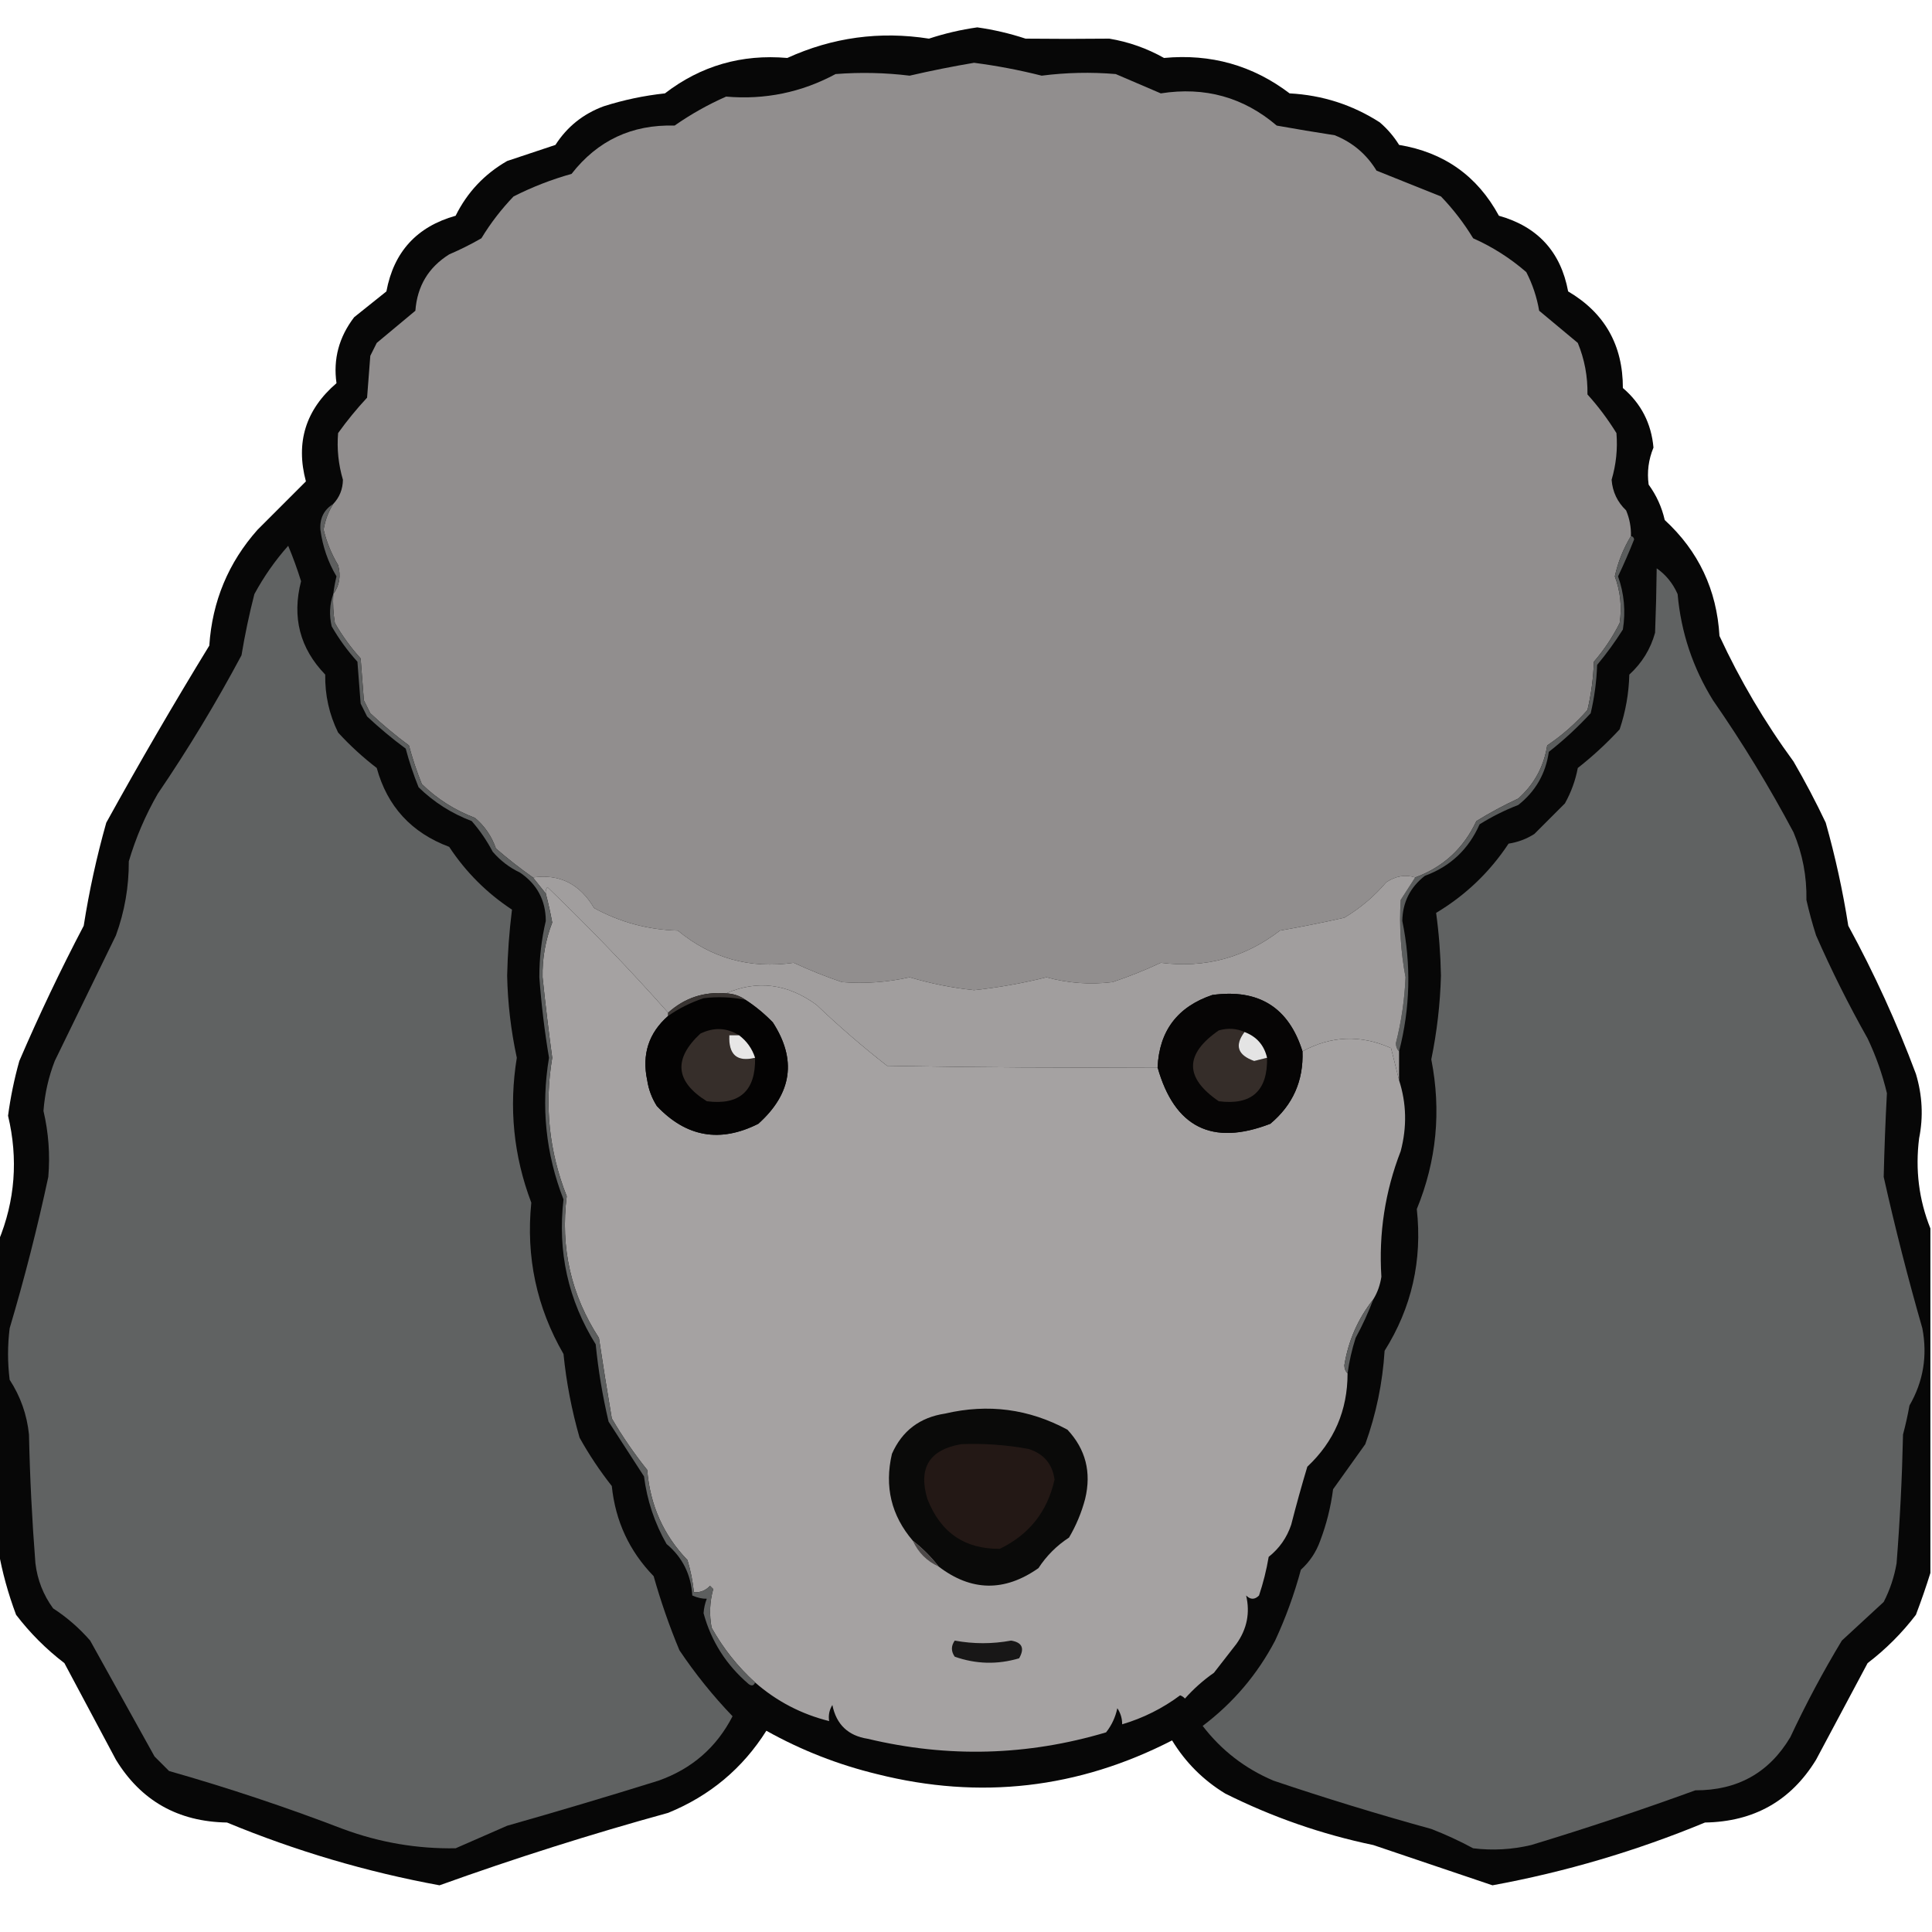 <?xml version="1.0" encoding="UTF-8"?>
<!DOCTYPE svg PUBLIC "-//W3C//DTD SVG 1.1//EN" "http://www.w3.org/Graphics/SVG/1.1/DTD/svg11.dtd">
<svg xmlns="http://www.w3.org/2000/svg" version="1.1" width="600px" height="600px" style="shape-rendering:geometricPrecision; text-rendering:geometricPrecision; image-rendering:optimizeQuality; fill-rule:evenodd; clip-rule:evenodd" xmlns:xlink="http://www.w3.org/1999/xlink">
<g><path style="opacity:0.97" fill="#010101" d="M 599.5,381.5 C 599.5,417.167 599.5,452.833 599.5,488.5C 598.171,492.774 596.671,497.107 595,501.5C 590.667,507.167 585.667,512.167 580,516.5C 574.681,526.468 569.348,536.468 564,546.5C 556.202,559.25 544.702,565.75 529.5,566C 508.164,574.835 486.164,581.335 463.5,585.5C 451.207,581.361 438.874,577.194 426.5,573C 410.46,569.653 395.126,564.32 380.5,557C 373.667,552.833 368.167,547.333 364,540.5C 334.853,555.479 304.353,558.979 272.5,551C 260.329,548.057 248.829,543.557 238,537.5C 230.615,549.209 220.449,557.709 207.5,563C 183.507,569.609 159.84,577.109 136.5,585.5C 113.836,581.335 91.836,574.835 70.5,566C 55.298,565.75 43.798,559.25 36,546.5C 30.652,536.468 25.319,526.468 20,516.5C 14.333,512.167 9.333,507.167 5,501.5C 2.515,494.882 0.682,488.215 -0.5,481.5C -0.5,449.5 -0.5,417.5 -0.5,385.5C 4.696,372.912 5.696,359.912 2.5,346.5C 3.26,340.767 4.426,335.101 6,329.5C 12.137,315.226 18.804,301.226 26,287.5C 27.691,276.715 30.024,266.048 33,255.5C 43.267,236.908 53.934,218.574 65,200.5C 65.921,186.719 70.921,174.719 80,164.5C 85,159.5 90,154.5 95,149.5C 91.76,137.39 94.926,127.223 104.5,119C 103.437,111.502 105.271,104.669 110,98.5C 113.333,95.833 116.667,93.167 120,90.5C 122.284,78.216 129.451,70.382 141.5,67C 145.114,59.719 150.448,54.052 157.5,50C 162.511,48.33 167.511,46.663 172.5,45C 176.143,39.34 181.143,35.34 187.5,33C 193.696,31.027 200.029,29.694 206.5,29C 217.645,20.43 230.312,16.763 244.5,18C 258.536,11.607 273.203,9.607 288.5,12C 293.394,10.388 298.394,9.221 303.5,8.5C 308.606,9.221 313.606,10.388 318.5,12C 327.17,12.095 335.837,12.095 344.5,12C 350.518,13.006 356.184,15.006 361.5,18C 376.029,16.631 389.029,20.298 400.5,29C 410.668,29.539 420.002,32.539 428.5,38C 430.874,40.039 432.874,42.372 434.5,45C 448.475,47.323 458.808,54.656 465.5,67C 477.549,70.382 484.716,78.216 487,90.5C 498.344,97.179 504.011,107.179 504,120.5C 509.673,125.345 512.839,131.511 513.5,139C 511.962,142.724 511.462,146.557 512,150.5C 514.414,153.815 516.081,157.482 517,161.5C 527.496,171.16 533.162,183.16 534,197.5C 540.393,211.291 548.06,224.291 557,236.5C 560.588,242.675 563.922,249.009 567,255.5C 569.976,266.048 572.309,276.715 574,287.5C 582.079,302.326 589.079,317.659 595,333.5C 597.009,340.181 597.342,346.847 596,353.5C 594.766,363.258 595.932,372.591 599.5,381.5 Z"/></g>
<g><path style="opacity:1" fill="#918e8e" d="M 506.5,166.5 C 504.139,170.389 502.472,174.555 501.5,179C 503.243,183.69 503.743,188.523 503,193.5C 500.842,197.81 498.175,201.81 495,205.5C 494.827,210.584 494.161,215.584 493,220.5C 489.278,224.725 485.112,228.392 480.5,231.5C 479.453,238.095 476.453,243.595 471.5,248C 467.039,250.064 462.706,252.398 458.5,255C 454.529,263.474 448.196,269.307 439.5,272.5C 436.48,271.528 433.48,272.028 430.5,274C 426.804,278.358 422.47,282.025 417.5,285C 410.854,286.497 404.187,287.83 397.5,289C 386.604,297.406 374.27,300.74 360.5,299C 355.603,301.283 350.603,303.283 345.5,305C 338.535,305.848 331.701,305.348 325,303.5C 317.593,305.358 310.093,306.691 302.5,307.5C 295.694,306.785 289.028,305.452 282.5,303.5C 275.565,305.055 268.565,305.555 261.5,305C 256.397,303.283 251.397,301.283 246.5,299C 232.924,300.942 220.924,297.609 210.5,289C 201.245,288.753 192.578,286.42 184.5,282C 180.066,274.495 173.733,271.328 165.5,272.5C 161.542,269.715 157.709,266.715 154,263.5C 152.698,259.726 150.531,256.559 147.5,254C 141.238,251.623 135.738,248.123 131,243.5C 129.416,239.575 128.083,235.575 127,231.5C 122.815,228.405 118.815,225.072 115,221.5C 114.333,220.167 113.667,218.833 113,217.5C 112.667,213.167 112.333,208.833 112,204.5C 108.947,201.113 106.28,197.447 104,193.5C 103.502,190.518 103.335,187.518 103.5,184.5C 105.427,181.863 105.927,178.863 105,175.5C 102.935,172.04 101.435,168.374 100.5,164.5C 100.964,161.583 101.964,158.916 103.5,156.5C 105.452,154.422 106.452,151.922 106.5,149C 105.097,144.236 104.597,139.403 105,134.5C 107.761,130.65 110.761,126.983 114,123.5C 114.333,119.167 114.667,114.833 115,110.5C 115.667,109.167 116.333,107.833 117,106.5C 121,103.167 125,99.833 129,96.5C 129.566,88.862 133.066,83.028 139.5,79C 142.956,77.519 146.289,75.852 149.5,74C 152.349,69.306 155.682,64.973 159.5,61C 165.291,58.071 171.291,55.737 177.5,54C 185.598,43.619 196.264,38.619 209.5,39C 214.542,35.479 219.875,32.479 225.5,30C 237.558,31.038 248.891,28.705 259.5,23C 267.178,22.402 274.845,22.569 282.5,23.5C 289.106,21.967 295.773,20.634 302.5,19.5C 309.588,20.419 316.588,21.753 323.5,23.5C 331.152,22.519 338.819,22.353 346.5,23C 351.167,25 355.833,27 360.5,29C 374.188,26.857 386.188,30.191 396.5,39C 402.484,40.072 408.484,41.072 414.5,42C 420.057,44.224 424.39,47.891 427.5,53C 434.155,55.665 440.822,58.332 447.5,61C 451.318,64.973 454.651,69.306 457.5,74C 463.515,76.679 469.015,80.179 474,84.5C 475.947,88.284 477.28,92.284 478,96.5C 482,99.833 486,103.167 490,106.5C 492.095,111.577 493.095,116.91 493,122.5C 496.322,126.169 499.322,130.169 502,134.5C 502.403,139.403 501.903,144.236 500.5,149C 500.788,152.743 502.288,155.91 505,158.5C 506.079,161.063 506.579,163.729 506.5,166.5 Z"/></g>
<g><path style="opacity:1" fill="#5e5f5f" d="M 103.5,156.5 C 101.964,158.916 100.964,161.583 100.5,164.5C 101.435,168.374 102.935,172.04 105,175.5C 105.927,178.863 105.427,181.863 103.5,184.5C 103.723,182.658 104.057,180.825 104.5,179C 101.859,174.541 100.192,169.707 99.5,164.5C 99.264,160.971 100.597,158.305 103.5,156.5 Z"/></g>
<g><path style="opacity:1" fill="#606262" d="M 89.5,169.5 C 90.971,173.007 92.305,176.674 93.5,180.5C 90.622,191.679 93.122,201.346 101,209.5C 100.898,215.845 102.232,221.845 105,227.5C 108.7,231.535 112.7,235.202 117,238.5C 120.274,250.444 127.774,258.611 139.5,263C 144.667,270.833 151.167,277.333 159,282.5C 158.153,289.256 157.653,296.089 157.5,303C 157.683,311.6 158.683,320.1 160.5,328.5C 157.988,343.964 159.488,358.964 165,373.5C 163.302,390.34 166.636,406.007 175,420.5C 175.882,429.316 177.548,437.982 180,446.5C 182.941,451.772 186.274,456.772 190,461.5C 191.116,472.394 195.449,481.728 203,489.5C 205.218,497.362 207.885,505.029 211,512.5C 215.905,519.808 221.405,526.642 227.5,533C 222.527,542.669 214.86,549.336 204.5,553C 188.904,557.865 173.237,562.532 157.5,567C 152.167,569.333 146.833,571.667 141.5,574C 129.5,574.201 117.833,572.201 106.5,568C 88.728,561.187 70.728,555.187 52.5,550C 51,548.5 49.5,547 48,545.5C 41.333,533.5 34.667,521.5 28,509.5C 24.61,505.607 20.777,502.273 16.5,499.5C 13.456,495.339 11.623,490.672 11,485.5C 9.953,472.187 9.286,458.854 9,445.5C 8.37,439.349 6.37,433.682 3,428.5C 2.333,423.167 2.333,417.833 3,412.5C 7.615,396.988 11.615,381.322 15,365.5C 15.585,358.598 15.085,351.765 13.5,345C 13.901,339.66 15.068,334.493 17,329.5C 23.333,316.5 29.667,303.5 36,290.5C 38.702,283.075 40.036,275.409 40,267.5C 42.174,260.152 45.174,253.152 49,246.5C 58.421,232.665 67.087,218.332 75,203.5C 76.056,197.105 77.389,190.772 79,184.5C 81.941,179.067 85.441,174.067 89.5,169.5 Z"/></g>
<g><path style="opacity:1" fill="#606262" d="M 514.5,176.5 C 517.346,178.475 519.513,181.141 521,184.5C 522.051,196.373 525.718,207.373 532,217.5C 541.127,230.64 549.461,244.306 557,258.5C 559.81,265.208 561.143,272.208 561,279.5C 561.844,283.211 562.844,286.877 564,290.5C 568.791,301.414 574.124,312.081 580,322.5C 582.595,327.951 584.595,333.618 586,339.5C 585.536,348.156 585.203,356.823 585,365.5C 588.527,381.273 592.527,396.94 597,412.5C 598.638,421.059 597.304,429.059 593,436.5C 592.461,439.529 591.794,442.529 591,445.5C 590.714,458.854 590.047,472.187 589,485.5C 588.28,489.716 586.947,493.716 585,497.5C 580.708,501.491 576.375,505.491 572,509.5C 566.158,519.183 560.824,529.183 556,539.5C 549.418,550.547 539.584,556.047 526.5,556C 509.668,562.126 492.668,567.793 475.5,573C 469.558,574.406 463.558,574.739 457.5,574C 453.286,571.726 448.953,569.726 444.5,568C 428.016,563.463 411.683,558.463 395.5,553C 386.644,549.246 379.311,543.579 373.5,536C 382.997,528.825 390.497,519.992 396,509.5C 399.266,502.472 401.932,495.139 404,487.5C 406.744,485.016 408.744,482.016 410,478.5C 411.958,473.335 413.291,468.001 414,462.5C 417.333,457.833 420.667,453.167 424,448.5C 427.375,439.138 429.375,429.471 430,419.5C 438.414,406.115 441.747,391.448 440,375.5C 446.143,360.511 447.643,345.011 444.5,329C 446.263,320.42 447.263,311.753 447.5,303C 447.379,296.415 446.879,289.915 446,283.5C 455.121,278.046 462.621,270.88 468.5,262C 471.376,261.562 474.043,260.562 476.5,259C 479.667,255.833 482.833,252.667 486,249.5C 487.927,246.052 489.261,242.385 490,238.5C 494.634,234.868 498.967,230.868 503,226.5C 504.851,220.992 505.851,215.325 506,209.5C 509.93,205.912 512.597,201.579 514,196.5C 514.264,189.745 514.43,183.078 514.5,176.5 Z"/></g>
<g><path style="opacity:1" fill="#5b5d5d" d="M 506.5,166.5 C 507.043,166.56 507.376,166.893 507.5,167.5C 505.947,171.434 504.28,175.268 502.5,179C 504.404,184.346 504.904,189.846 504,195.5C 501.578,199.344 498.911,203.01 496,206.5C 495.827,211.584 495.161,216.584 494,221.5C 489.967,225.868 485.634,229.868 481,233.5C 480.027,240.281 476.86,245.781 471.5,250C 467.29,251.623 463.29,253.623 459.5,256C 456.079,263.755 450.413,269.088 442.5,272C 437.933,275.562 435.6,280.229 435.5,286C 438.292,299.572 437.959,313.072 434.5,326.5C 433.861,325.903 433.528,325.07 433.5,324C 435.214,317.266 436.214,310.432 436.5,303.5C 435.016,295.562 434.516,287.562 435,279.5C 436.511,277.138 438.011,274.805 439.5,272.5C 448.196,269.307 454.529,263.474 458.5,255C 462.706,252.398 467.039,250.064 471.5,248C 476.453,243.595 479.453,238.095 480.5,231.5C 485.112,228.392 489.278,224.725 493,220.5C 494.161,215.584 494.827,210.584 495,205.5C 498.175,201.81 500.842,197.81 503,193.5C 503.743,188.523 503.243,183.69 501.5,179C 502.472,174.555 504.139,170.389 506.5,166.5 Z"/></g>
<g><path style="opacity:1" fill="#a19e9e" d="M 439.5,272.5 C 438.011,274.805 436.511,277.138 435,279.5C 434.516,287.562 435.016,295.562 436.5,303.5C 436.214,310.432 435.214,317.266 433.5,324C 433.528,325.07 433.861,325.903 434.5,326.5C 434.5,329.5 434.5,332.5 434.5,335.5C 433.718,332.286 432.885,328.952 432,325.5C 422.614,321.306 413.447,321.639 404.5,326.5C 400.218,312.848 390.885,307.014 376.5,309C 365.673,312.654 360.006,320.154 359.5,331.5C 331.498,331.667 303.498,331.5 275.5,331C 267.903,325.077 260.57,318.744 253.5,312C 244.471,305.469 235.138,304.303 225.5,308.5C 218.58,307.918 212.58,309.918 207.5,314.5C 195.589,301.086 183.089,288.086 170,275.5C 169.536,276.094 169.369,276.761 169.5,277.5C 168.197,275.858 166.864,274.191 165.5,272.5C 173.733,271.328 180.066,274.495 184.5,282C 192.578,286.42 201.245,288.753 210.5,289C 220.924,297.609 232.924,300.942 246.5,299C 251.397,301.283 256.397,303.283 261.5,305C 268.565,305.555 275.565,305.055 282.5,303.5C 289.028,305.452 295.694,306.785 302.5,307.5C 310.093,306.691 317.593,305.358 325,303.5C 331.701,305.348 338.535,305.848 345.5,305C 350.603,303.283 355.603,301.283 360.5,299C 374.27,300.74 386.604,297.406 397.5,289C 404.187,287.83 410.854,286.497 417.5,285C 422.47,282.025 426.804,278.358 430.5,274C 433.48,272.028 436.48,271.528 439.5,272.5 Z"/></g>
<g><path style="opacity:1" fill="#a5a2a2" d="M 207.5,314.5 C 207.5,314.833 207.5,315.167 207.5,315.5C 201.46,320.788 199.294,327.454 201,335.5C 201.438,338.376 202.438,341.043 204,343.5C 213.129,353.148 223.629,354.982 235.5,349C 245.997,339.562 247.497,329.062 240,317.5C 237.372,314.79 234.539,312.456 231.5,310.5C 229.786,309.262 227.786,308.595 225.5,308.5C 235.138,304.303 244.471,305.469 253.5,312C 260.57,318.744 267.903,325.077 275.5,331C 303.498,331.5 331.498,331.667 359.5,331.5C 364.78,350.14 376.446,355.973 394.5,349C 401.506,343.152 404.84,335.652 404.5,326.5C 413.447,321.639 422.614,321.306 432,325.5C 432.885,328.952 433.718,332.286 434.5,335.5C 436.808,342.652 436.975,349.985 435,357.5C 430.147,370.016 428.147,383.016 429,396.5C 428.61,399.104 427.776,401.438 426.5,403.5C 421.734,409.535 418.734,416.368 417.5,424C 417.528,425.07 417.861,425.903 418.5,426.5C 418.5,438.013 414.333,447.68 406,455.5C 404.207,461.463 402.541,467.463 401,473.5C 399.651,477.533 397.318,480.866 394,483.5C 393.313,487.58 392.313,491.58 391,495.5C 389.667,496.833 388.333,496.833 387,495.5C 388.267,500.888 387.267,505.888 384,510.5C 381.667,513.5 379.333,516.5 377,519.5C 373.703,521.795 370.703,524.462 368,527.5C 367.586,527.043 367.086,526.709 366.5,526.5C 361.025,530.571 355.025,533.571 348.5,535.5C 348.509,533.692 348.009,532.025 347,530.5C 346.402,533.308 345.235,535.808 343.5,538C 319.081,545.282 294.414,545.948 269.5,540C 263.394,539.06 259.727,535.56 258.5,529.5C 257.548,531.045 257.215,532.712 257.5,534.5C 248.848,532.341 241.181,528.341 234.5,522.5C 229.072,517.572 224.572,511.905 221,505.5C 220.233,501.442 220.4,497.442 221.5,493.5C 221.167,493.167 220.833,492.833 220.5,492.5C 219.15,493.95 217.484,494.617 215.5,494.5C 215.154,491.115 214.488,487.782 213.5,484.5C 206.046,476.764 201.879,467.431 201,456.5C 196.943,451.442 193.276,446.108 190,440.5C 188.585,432.184 187.252,423.85 186,415.5C 177.325,402.135 173.991,387.468 176,371.5C 170.523,357.61 169.023,343.276 171.5,328.5C 170.372,320.189 169.372,311.855 168.5,303.5C 168.382,297.638 169.382,291.971 171.5,286.5C 170.936,283.435 170.269,280.435 169.5,277.5C 169.369,276.761 169.536,276.094 170,275.5C 183.089,288.086 195.589,301.086 207.5,314.5 Z"/></g>
<g><path style="opacity:1" fill="#040303" d="M 231.5,310.5 C 234.539,312.456 237.372,314.79 240,317.5C 247.497,329.062 245.997,339.562 235.5,349C 223.629,354.982 213.129,353.148 204,343.5C 202.438,341.043 201.438,338.376 201,335.5C 199.294,327.454 201.46,320.788 207.5,315.5C 210.834,313.166 214.501,311.333 218.5,310C 222.859,309.466 227.192,309.632 231.5,310.5 Z"/></g>
<g><path style="opacity:1" fill="#060505" d="M 404.5,326.5 C 404.84,335.652 401.506,343.152 394.5,349C 376.446,355.973 364.78,350.14 359.5,331.5C 360.006,320.154 365.673,312.654 376.5,309C 390.885,307.014 400.218,312.848 404.5,326.5 Z"/></g>
<g><path style="opacity:1" fill="#393432" d="M 225.5,308.5 C 227.786,308.595 229.786,309.262 231.5,310.5C 227.192,309.632 222.859,309.466 218.5,310C 214.501,311.333 210.834,313.166 207.5,315.5C 207.5,315.167 207.5,314.833 207.5,314.5C 212.58,309.918 218.58,307.918 225.5,308.5 Z"/></g>
<g><path style="opacity:1" fill="#362e2a" d="M 229.5,321.5 C 228.5,321.5 227.5,321.5 226.5,321.5C 226.209,327.555 228.876,329.889 234.5,328.5C 234.694,338.807 229.694,343.307 219.5,342C 209.721,335.879 209.054,328.879 217.5,321C 221.69,318.964 225.69,319.131 229.5,321.5 Z"/></g>
<g><path style="opacity:1" fill="#352d29" d="M 386.5,320.5 C 383.347,324.673 384.347,327.673 389.5,329.5C 390.849,329.154 392.183,328.821 393.5,328.5C 393.694,338.807 388.694,343.307 378.5,342C 367.844,334.718 367.844,327.384 378.5,320C 381.367,319.199 384.034,319.366 386.5,320.5 Z"/></g>
<g><path style="opacity:1" fill="#e7e6e6" d="M 229.5,321.5 C 231.9,323.296 233.567,325.63 234.5,328.5C 228.876,329.889 226.209,327.555 226.5,321.5C 227.5,321.5 228.5,321.5 229.5,321.5 Z"/></g>
<g><path style="opacity:1" fill="#e4e4e4" d="M 386.5,320.5 C 390.26,321.926 392.593,324.593 393.5,328.5C 392.183,328.821 390.849,329.154 389.5,329.5C 384.347,327.673 383.347,324.673 386.5,320.5 Z"/></g>
<g><path style="opacity:1" fill="#5f6060" d="M 426.5,403.5 C 424.979,407.559 423.146,411.559 421,415.5C 419.846,419.104 419.013,422.771 418.5,426.5C 417.861,425.903 417.528,425.07 417.5,424C 418.734,416.368 421.734,409.535 426.5,403.5 Z"/></g>
<g><path style="opacity:1" fill="#0a0a09" d="M 291.5,486.5 C 289.167,483.5 286.5,480.833 283.5,478.5C 276.793,470.671 274.627,461.671 277,451.5C 280.157,444.354 285.657,440.187 293.5,439C 306.875,435.873 319.542,437.539 331.5,444C 337.164,450.059 338.998,457.226 337,465.5C 335.885,469.729 334.219,473.729 332,477.5C 328.167,480 325,483.167 322.5,487C 311.957,494.407 301.623,494.24 291.5,486.5 Z"/></g>
<g><path style="opacity:1" fill="#231815" d="M 298.5,448.5 C 305.563,448.212 312.563,448.712 319.5,450C 324.18,451.51 326.847,454.677 327.5,459.5C 325.293,469.42 319.626,476.587 310.5,481C 299.563,481.096 292.063,475.929 288,465.5C 285.122,455.881 288.622,450.214 298.5,448.5 Z"/></g>
<g><path style="opacity:1" fill="#5d5f5f" d="M 103.5,184.5 C 103.335,187.518 103.502,190.518 104,193.5C 106.28,197.447 108.947,201.113 112,204.5C 112.333,208.833 112.667,213.167 113,217.5C 113.667,218.833 114.333,220.167 115,221.5C 118.815,225.072 122.815,228.405 127,231.5C 128.083,235.575 129.416,239.575 131,243.5C 135.738,248.123 141.238,251.623 147.5,254C 150.531,256.559 152.698,259.726 154,263.5C 157.709,266.715 161.542,269.715 165.5,272.5C 166.864,274.191 168.197,275.858 169.5,277.5C 170.269,280.435 170.936,283.435 171.5,286.5C 169.382,291.971 168.382,297.638 168.5,303.5C 169.372,311.855 170.372,320.189 171.5,328.5C 169.023,343.276 170.523,357.61 176,371.5C 173.991,387.468 177.325,402.135 186,415.5C 187.252,423.85 188.585,432.184 190,440.5C 193.276,446.108 196.943,451.442 201,456.5C 201.879,467.431 206.046,476.764 213.5,484.5C 214.488,487.782 215.154,491.115 215.5,494.5C 217.484,494.617 219.15,493.95 220.5,492.5C 220.833,492.833 221.167,493.167 221.5,493.5C 220.4,497.442 220.233,501.442 221,505.5C 224.572,511.905 229.072,517.572 234.5,522.5C 234.103,523.525 233.437,523.692 232.5,523C 225.529,517.041 220.862,509.707 218.5,501C 218.603,499.439 218.937,497.939 219.5,496.5C 218.152,496.55 216.652,496.217 215,495.5C 214.607,488.961 211.94,483.627 207,479.5C 203.284,472.975 200.951,465.975 200,458.5C 196.333,452.833 192.667,447.167 189,441.5C 187.142,433.595 185.809,425.595 185,417.5C 176.447,403.743 173.114,388.743 175,372.5C 169.472,358.288 167.972,343.621 170.5,328.5C 169.111,320.219 168.111,311.885 167.5,303.5C 167.486,297.582 168.152,291.749 169.5,286C 169.469,279.606 166.803,274.606 161.5,271C 158.217,269.439 155.383,267.273 153,264.5C 151.204,261.073 149.037,257.906 146.5,255C 140.238,252.623 134.738,249.123 130,244.5C 128.416,240.575 127.083,236.575 126,232.5C 121.815,229.405 117.815,226.072 114,222.5C 113.333,221.167 112.667,219.833 112,218.5C 111.667,214.167 111.333,209.833 111,205.5C 107.917,202.092 105.251,198.425 103,194.5C 102.192,190.973 102.359,187.64 103.5,184.5 Z"/></g>
<g><path style="opacity:1" fill="#4d4949" d="M 283.5,478.5 C 286.5,480.833 289.167,483.5 291.5,486.5C 287.833,484.833 285.167,482.167 283.5,478.5 Z"/></g>
<g><path style="opacity:1" fill="#181717" d="M 296.5,509.5 C 302.343,510.576 308.177,510.576 314,509.5C 317.439,510.056 318.272,511.889 316.5,515C 309.778,516.993 303.111,516.826 296.5,514.5C 295.334,512.833 295.334,511.166 296.5,509.5 Z"/></g>
</svg>
